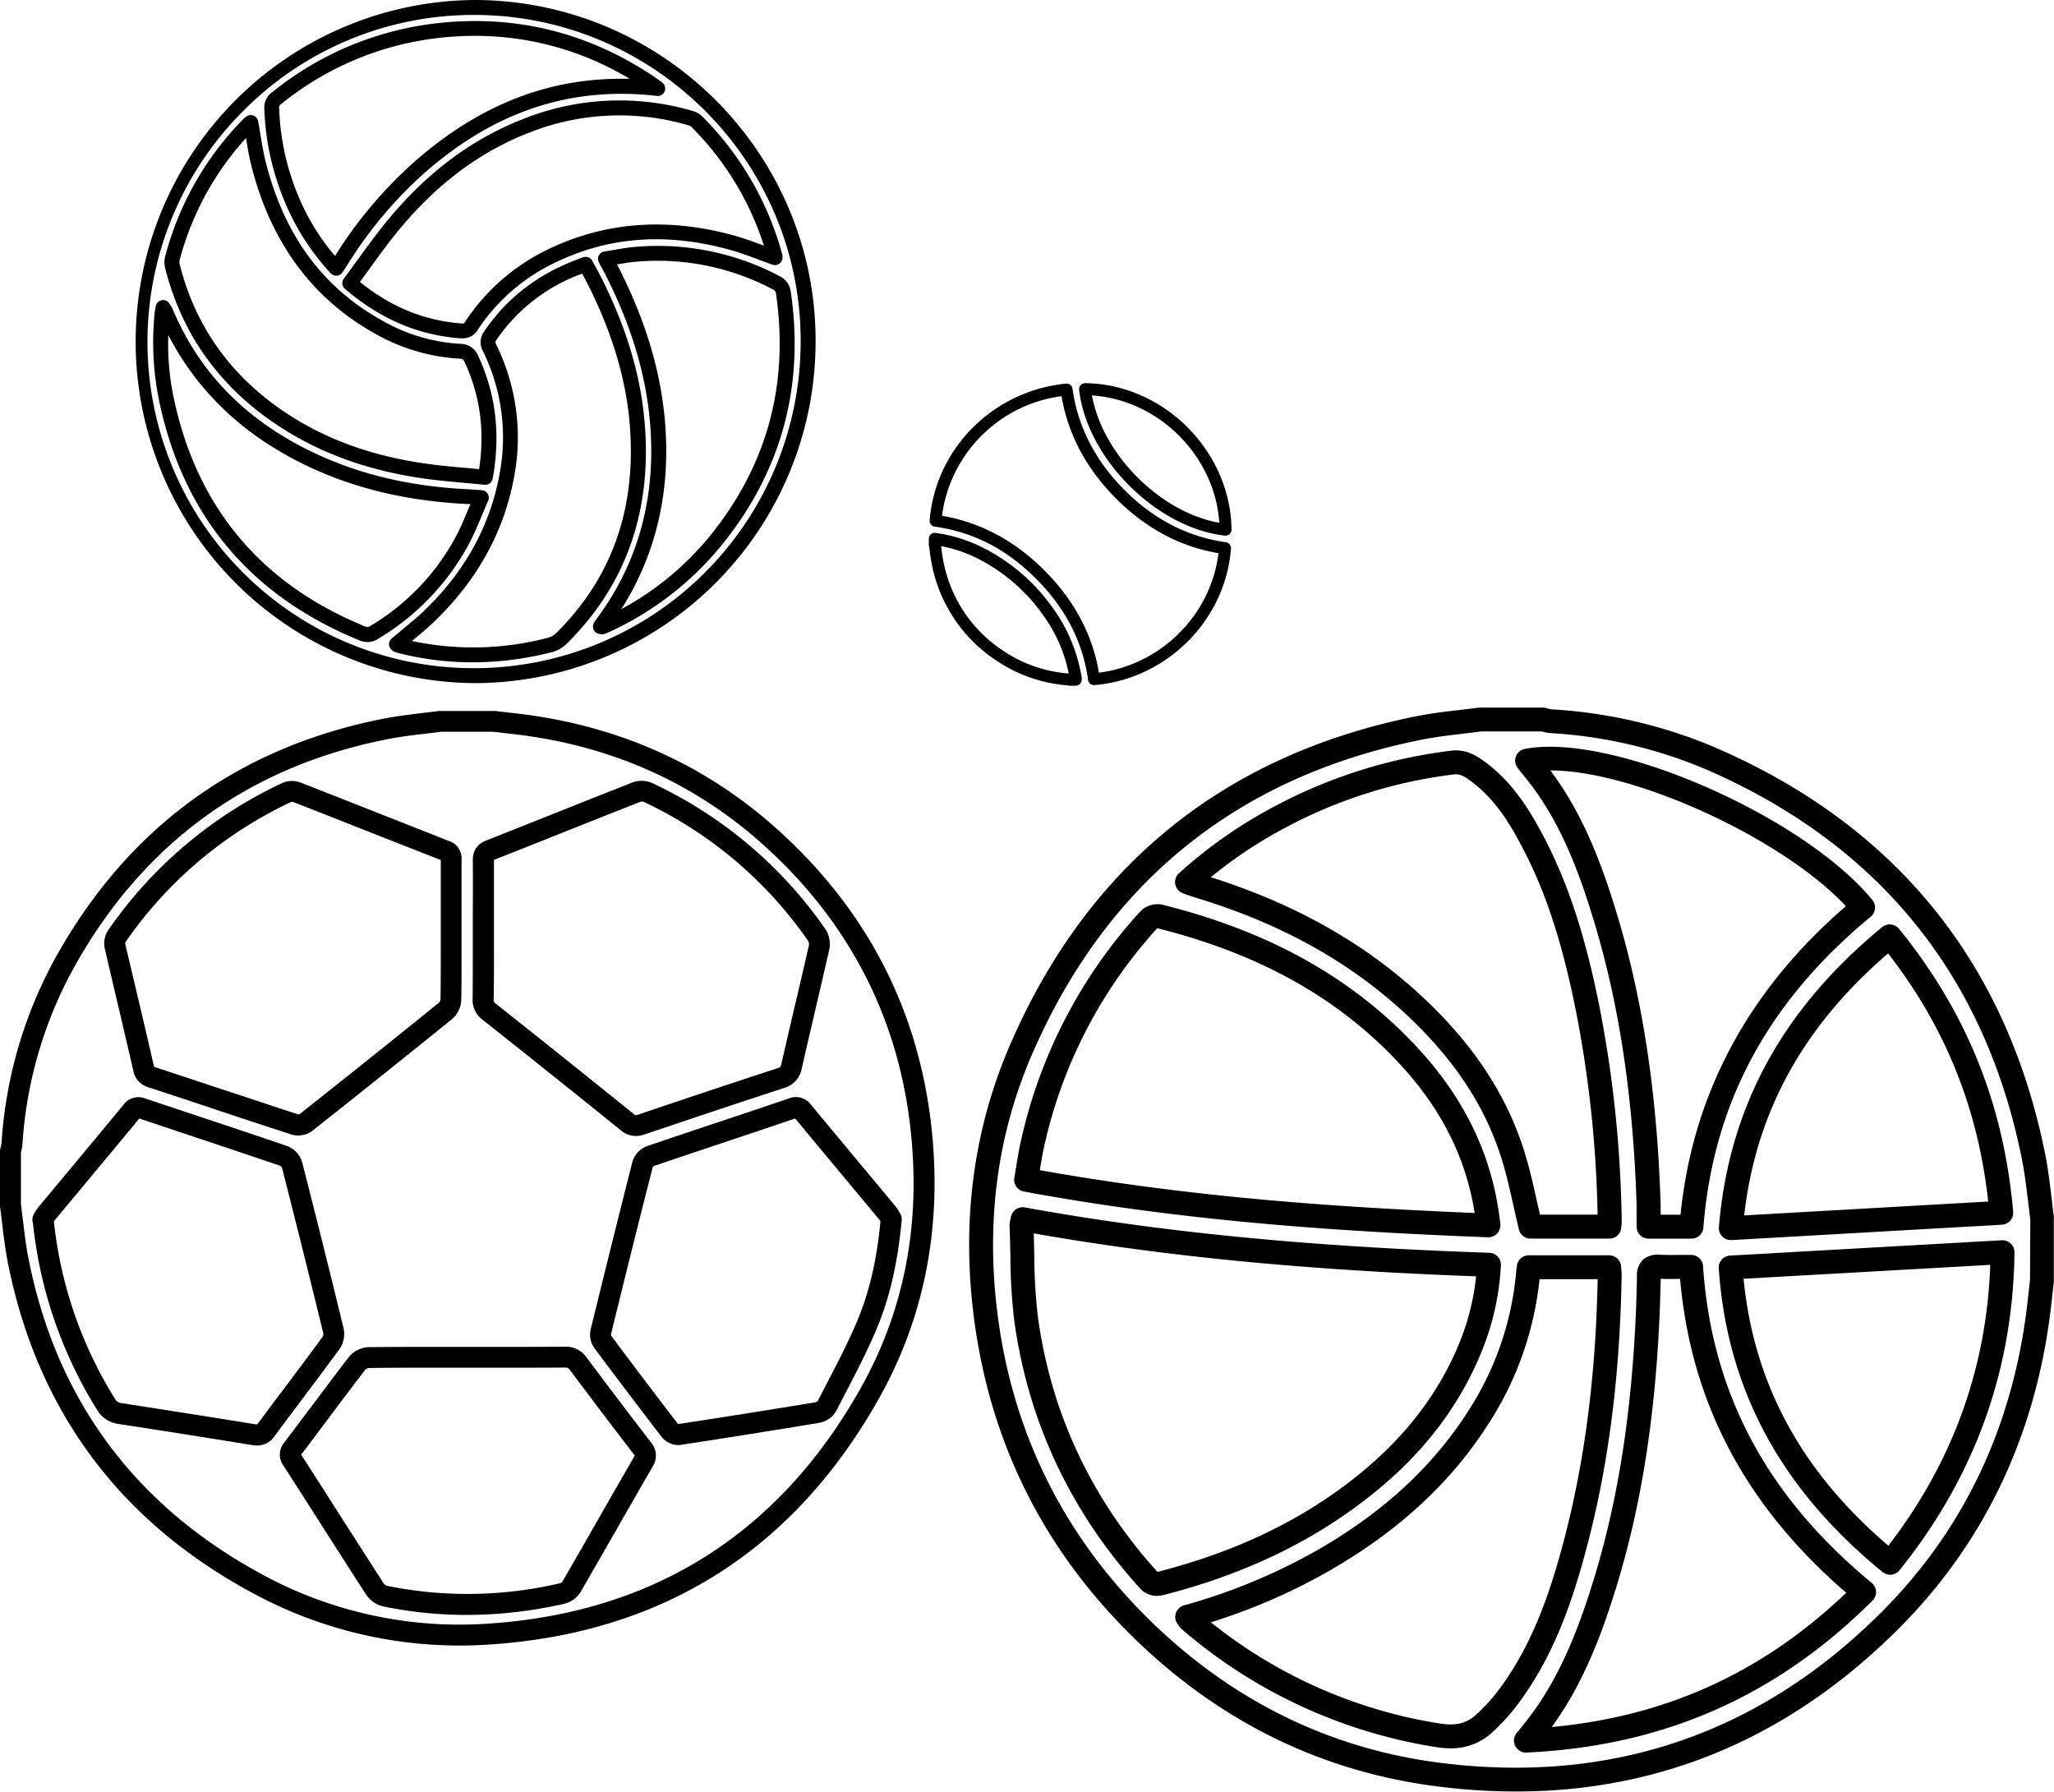 <svg xmlns="http://www.w3.org/2000/svg" viewBox="0 0 687.53 599.67">
<g id="sport">
<path d="M161.66,341.41c18.64,14.8,32.86,26.18,46.11,36.88a7.83,7.83,0,0,0,5,1.94,9.85,9.85,0,0,0,3.11-.56c18.3-6.19,33.11-11.12,46.59-15.52a8.29,8.29,0,0,0,5.92-6.61c1.38-6.07,2.8-12.13,4.21-18.2,1.65-7.06,3.36-14.37,5-21.58a9.08,9.08,0,0,0-1.33-6.79,145.28,145.28,0,0,0-57.94-48.86,8.84,8.84,0,0,0-6.61-.22q-12.72,5-25.41,10.08-11.79,4.69-23.61,9.37c-4,1.59-4.47,4.67-4.44,6.86.06,5.65.05,11.41,0,17,0,2.09,0,4.17,0,6.26a2.64,2.64,0,0,0,0,.28c0,2,0,3.95,0,5.92,0,5.48,0,11.16-.06,16.72A8.27,8.27,0,0,0,161.66,341.41Zm3.68-23.79q0-3.09,0-6.18a2.64,2.64,0,0,0,0-.29c0-2,0-4,0-6,0-5.59,0-11.37,0-17.07v-.27h0q11.82-4.65,23.63-9.38,12.69-5.06,25.38-10.06a2,2,0,0,1,1.07,0A138.44,138.44,0,0,1,270.55,315a2.49,2.49,0,0,1,.24,1.26c-1.62,7.18-3.32,14.47-5,21.52q-2.13,9.12-4.23,18.24c-.26,1.15-.41,1.23-1.26,1.51-13.51,4.4-28.34,9.34-46.66,15.53-.9.31-.93.28-1.51-.19-13.27-10.71-27.5-22.1-46.16-36.92-.68-.54-.74-.73-.73-1.45C165.36,328.84,165.35,323.14,165.34,317.62Z"/>
<path d="M259.83,277.26c-24.37-21.8-53.85-34.77-87.61-38.54l-4.36-.5-2.1-.25a2.68,2.68,0,0,0-.4,0H147.44a3.71,3.71,0,0,0-.47,0c-1.85.24-3.7.46-5.56.68-4,.48-8.2,1-12.31,1.76C79.92,249.87,42.67,277,18.39,320.9A147.77,147.77,0,0,0,.52,382.57a9.87,9.87,0,0,1-.24,1.18c-.07.31-.15.63-.21.94a3.23,3.23,0,0,0-.07.69V403.3a3.71,3.71,0,0,0,0,.47c.25,1.84.47,3.69.69,5.55.47,4,1,8.19,1.75,12.3C11.93,470.9,39,508.16,83,532.35a145.25,145.25,0,0,0,70.76,18.43q4.62,0,9.27-.29c58.43-3.6,102.61-31.41,131.32-82.66,13.56-24.2,19.7-51.12,18.27-80C310.41,343.82,292.66,306.61,259.83,277.26Zm28.39,187.15c-27.47,49-69.74,75.65-125.64,79.09a138.19,138.19,0,0,1-76.22-17.29c-42-23.13-68-58.77-77-105.91-.74-3.86-1.22-7.9-1.68-11.8-.22-1.81-.43-3.63-.67-5.43V385.76l.09-.38a14,14,0,0,0,.41-2.33,140.92,140.92,0,0,1,17-58.77c23.23-42,58.86-67.95,105.9-77,3.86-.75,7.91-1.22,11.82-1.69,1.81-.21,3.62-.42,5.43-.66h17.48l1.89.22,4.4.51c32.29,3.61,60.46,16,83.72,36.79,31.38,28.07,48.35,63.63,50.45,105.72C307,415.73,301.13,441.37,288.22,464.41Z"/>
<path d="M39.88,338c1.59,6.79,3.19,13.59,4.75,20.39a7,7,0,0,0,5.07,5.54q10.36,3.4,20.72,6.85c8.88,3,18.06,6,27.11,8.94a7.25,7.25,0,0,0,2.21.33,7.84,7.84,0,0,0,4.71-1.48c15.74-12.44,31.52-25.06,46.89-37.49a8.91,8.91,0,0,0,3.06-6.32c.12-5.87.1-11.82.09-17.57,0-1.93,0-3.86,0-5.8v-6.21c0-5.68,0-11.57,0-17.34a6.14,6.14,0,0,0-4.25-6.37l-23.11-9.11q-13.26-5.24-26.53-10.44a8.16,8.16,0,0,0-6.09.15,145.93,145.93,0,0,0-58.35,49.35,8.08,8.08,0,0,0-1.1,6Q37.45,327.73,39.88,338ZM42,315.34a139.09,139.09,0,0,1,55.47-46.92,1.49,1.49,0,0,1,.63,0q13.26,5.19,26.51,10.43,11.46,4.53,22.93,9c0,5.78,0,11.63,0,17.29v6.2c0,1.94,0,3.88,0,5.82,0,5.71,0,11.62-.09,17.4a2.3,2.3,0,0,1-.46,1c-15.31,12.38-31,24.95-46.72,37.35a2,2,0,0,1-.52.07c-9-2.94-18.21-6-27.07-8.92q-10.38-3.45-20.75-6.86a3.17,3.17,0,0,1-.34-.13c0-.07,0-.17-.09-.33q-2.34-10.21-4.76-20.42T41.91,315.9A1.55,1.55,0,0,1,42,315.34Z"/>
<path d="M196.39,454.41a8.37,8.37,0,0,0-7.17-3.66h-.11c-8.05.08-16.24.07-24.16.06l-16,0c-8.35,0-17,0-25.49.1a9,9,0,0,0-6.64,3.23c-4.3,5.6-8.6,11.33-12.76,16.87q-4.41,5.86-8.84,11.73a6.28,6.28,0,0,0-.3,7.89q6.19,9.61,12.35,19.27c5,7.85,10.2,16,15.35,23.93a9.38,9.38,0,0,0,5.63,3.85,137.2,137.2,0,0,0,27.92,2.85,148.05,148.05,0,0,0,33-3.8,8.9,8.9,0,0,0,5.28-4.06c4.12-7.11,8.19-14.23,12.27-21.35q5.81-10.16,11.65-20.29a6.81,6.81,0,0,0-.55-8.35C211.35,474.29,204.34,465.05,196.39,454.41Zm15.92,33.09q-5.87,10.14-11.67,20.32-6.1,10.68-12.24,21.32a2.48,2.48,0,0,1-.79.75,135.45,135.45,0,0,1-58,.92,2.56,2.56,0,0,1-1.17-.8c-5.14-8-10.32-16.06-15.33-23.9Q107,496.5,100.8,486.88c3-3.88,5.88-7.79,8.81-11.69,4.14-5.53,8.43-11.24,12.69-16.77a2.38,2.38,0,0,1,1.2-.53c8.46-.12,17.06-.11,25.39-.1l16.05,0c7.94,0,16.15,0,24.23-.06.77,0,1,.07,1.62.85,8,10.67,15,19.94,21.49,28.34a3.1,3.1,0,0,1,.19.26A2.31,2.31,0,0,1,212.31,487.5Z"/>
<path d="M301.12,405.82a16.24,16.24,0,0,0-1.48-2.18l-11.23-13.49q-8.42-10.09-16.82-20.23a6.31,6.31,0,0,0-7.55-2.25c-7.69,2.62-15.4,5.19-23.11,7.77-8,2.66-16.22,5.41-24.32,8.17a8.07,8.07,0,0,0-4.88,5.12c-4.43,17.36-9,35.81-14.06,56.41a7.84,7.84,0,0,0,1.29,6.09c7.61,10.2,15.19,20.22,22.55,29.77a7.3,7.3,0,0,0,5.4,2.68,5.11,5.11,0,0,0,.78-.05c15.85-2.41,31.52-4.9,46.57-7.4a8.36,8.36,0,0,0,5.67-4c1.06-2.08,2.14-4.16,3.21-6.23,3.66-7,7.44-14.3,10.53-21.79,4.24-10.26,6.83-21.65,8.16-35.84a3.45,3.45,0,0,0-.55-2.23ZM287.2,441.5c-3,7.21-6.68,14.33-10.27,21.23q-1.6,3.09-3.2,6.19a1.81,1.81,0,0,1-.62.41c-14.9,2.47-30.4,4.93-46.09,7.32l-.06,0c-7.3-9.5-14.84-19.45-22.35-29.53a1.25,1.25,0,0,1-.12-.4c5-20.47,9.58-38.81,14-56.07a2.23,2.23,0,0,1,.39-.38c8.08-2.75,16.32-5.5,24.29-8.17q11.52-3.84,23-7.73l0,0q8.4,10.15,16.84,20.25l11.22,13.48a6.34,6.34,0,0,1,.49.71C293.46,421.76,291.05,432.17,287.2,441.5Z"/>
<path d="M113.68,451.49a8.84,8.84,0,0,0,1.33-6.88c-4.59-18.89-9.26-37.58-13.86-55.56a8.33,8.33,0,0,0-4.91-5.42c-9.82-3.35-19.82-6.69-29.49-9.91q-9-3-18-6a6.2,6.2,0,0,0-7.37,2c-6.21,7.53-12.56,15.16-18.7,22.53l-9.91,11.9a12,12,0,0,0-1.29,2l-.13.25a3.5,3.5,0,0,0-.45,2.43l.16.85a147.1,147.1,0,0,0,21.37,62.12,9.78,9.78,0,0,0,7.31,4.82c16.11,2.48,30.74,4.8,44.74,7.07a9.35,9.35,0,0,0,1.55.13,6.94,6.94,0,0,0,5.84-3.09q4.69-6.31,9.43-12.61C105.4,462.65,109.6,457.05,113.68,451.49Zm-27.4,25-.22.26a2.23,2.23,0,0,1-.42,0c-14-2.28-28.68-4.59-44.8-7.08a2.84,2.84,0,0,1-2.43-1.58,140,140,0,0,1-20.36-59.19.41.41,0,0,1,0-.11l.15-.21,9.89-11.89c6.09-7.3,12.38-14.85,18.53-22.31q9,3,17.93,6c9.62,3.21,19.58,6.53,29.34,9.86a2.23,2.23,0,0,1,.49.57c4.59,17.94,9.25,36.61,13.84,55.47a2.2,2.2,0,0,1-.17,1.09c-4.06,5.53-8.25,11.11-12.31,16.52Q91,470.18,86.28,476.52Z"/>
<path d="M215.9,142.92c-1.19-16.72-6.15-33.43-15.17-51.06-.54-1-1.12-2.09-1.7-3.14l-.79-1.44a2.52,2.52,0,0,0-3-1.17c-14.24,4.93-25.08,13-33.14,24.76a6.16,6.16,0,0,0-.39,6.77,65.52,65.52,0,0,1,5.51,41c-3.16,17.44-11.74,32.92-25.5,46-2.27,2.16-4.76,4.21-7.18,6.2-1.15,1-2.3,1.9-3.44,2.87a2.5,2.5,0,0,0-.09,3.73,3,3,0,0,0,1.2.79c.49.17,1,.32,1.51.45a101,101,0,0,0,24.51,3,106.87,106.87,0,0,0,26.58-3.42,10.85,10.85,0,0,0,4.75-2.66C209.1,196.4,218,171.94,215.9,142.92ZM186,212.06a5.88,5.88,0,0,1-2.48,1.38,98.42,98.42,0,0,1-45.64,1.1c2.42-2,4.91-4,7.23-6.27,14.56-13.85,23.63-30.26,27-48.76a70.37,70.37,0,0,0-5.93-44c-.49-1-.4-1.16,0-1.76a58.78,58.78,0,0,1,28.68-22.15c.48.86,1,1.72,1.4,2.59,8.7,17,13.49,33.09,14.63,49.13C212.87,170.76,204.5,193.91,186,212.06Z"/>
<path d="M110.71,91.49a2.5,2.5,0,0,0,1.83.79h.22a2.47,2.47,0,0,0,1.88-1.13l.67-1c.39-.6.76-1.17,1.12-1.74a140,140,0,0,1,26-30.83c23.43-20.42,48.75-28.76,77.45-25.48a2.5,2.5,0,0,0,1.73-4.52l-.9-.65c-.68-.49-1.35-1-2-1.43-21.92-14.63-46.13-20.61-72-17.77A106.73,106.73,0,0,0,91,30.94a6.21,6.21,0,0,0-2.53,5.45A88.14,88.14,0,0,0,96,69.11,79.91,79.91,0,0,0,110.71,91.49ZM94.09,34.85a101.86,101.86,0,0,1,53.16-22.2A109.44,109.44,0,0,1,159,12a100.1,100.1,0,0,1,51.79,14.4c-26.21-.72-49.76,8.29-71.65,27.37a144.66,144.66,0,0,0-27,31.9,75.2,75.2,0,0,1-11.65-18.59A83,83,0,0,1,93.44,36.2,1.27,1.27,0,0,1,94.09,34.85Z"/>
<path d="M175.44,39.7c-17.19,6.67-32,17.61-45.22,33.46-3.71,4.43-7.15,9.18-10.49,13.77-1.53,2.12-3.07,4.24-4.65,6.35a2.5,2.5,0,0,0,.38,3.4c11.83,10.11,24.5,15.53,38.74,16.56l.61,0a5.76,5.76,0,0,0,5.11-2.86A63.77,63.77,0,0,1,184.6,88.49c18.41-9.26,38-10.85,59.73-4.87,3.23.89,6.35,2.06,9.64,3.29,1.53.57,3.06,1.14,4.6,1.68a2.48,2.48,0,0,0,3.33-2.33,3.5,3.5,0,0,0-.1-1.29A104,104,0,0,0,235,38.9a7.46,7.46,0,0,0-3.2-1.78A86.92,86.92,0,0,0,175.44,39.7Zm54.95,2.23a2.74,2.74,0,0,1,1,.51,98.5,98.5,0,0,1,24.31,39.79h0c-3.26-1.22-6.63-2.48-10.07-3.43-22.71-6.24-44-4.48-63.31,5.22a68.66,68.66,0,0,0-26.59,23.62c-.43.65-.52.67-1.2.62-12.42-.91-23.59-5.45-34.06-13.89l3.28-4.5c3.43-4.73,6.68-9.2,10.27-13.51,12.69-15.17,26.81-25.64,43.2-32A82,82,0,0,1,230.39,41.93Z"/>
<path d="M212.55,82.64c-2.34.2-4.59.58-7,1-1.07.18-2.15.37-3.25.53a2.5,2.5,0,0,0-1.84,3.63l.61,1.18L202.18,91c10.24,19.9,15.41,38.82,15.79,57.84.43,21.14-5.33,40.21-17.1,56.66l-1.25,1.77-.68,1a2.5,2.5,0,0,0,1.54,3.89l.15,0a3.33,3.33,0,0,0,.91.14,2.66,2.66,0,0,0,.92-.16c.56-.21,1.12-.44,1.65-.69a104.57,104.57,0,0,0,37-28.43c20.27-24.68,28.21-53.35,23.61-85.18a6.76,6.76,0,0,0-3.81-5.44A87.25,87.25,0,0,0,212.55,82.64Zm24.69,97.23a98.69,98.69,0,0,1-29.25,24c10.35-16.3,15.39-34.83,15-55.17-.4-19.79-5.75-39.42-16.35-60l-.1-.19c2.24-.38,4.35-.74,6.46-.92a82.39,82.39,0,0,1,45.62,9.24,1.8,1.8,0,0,1,1.16,1.71C264.15,129,256.58,156.31,237.24,179.87Z"/>
<path d="M158.64,228.65h.06A114.34,114.34,0,0,0,273,114C273,51.19,221.7,0,158.72,0h-.05a114.33,114.33,0,0,0,0,228.65ZM81.44,37.11A108.52,108.52,0,0,1,158.67,5h.05C218.94,5,268,54,268,114.05a109.34,109.34,0,0,1-109.32,109.6h-.05A109.22,109.22,0,0,1,81.44,37.11Z"/>
<path d="M92.4,142c13.89,9.31,29.68,15.19,48.27,18,4.89.73,9.91,1.18,14.75,1.62q3.38.3,6.79.64h.25a2.49,2.49,0,0,0,2.46-2.06c2.66-14.82,1.09-28.24-4.82-41a6.36,6.36,0,0,0-5.95-4.11,59.14,59.14,0,0,1-24.36-6.78C108.77,97.24,95.45,79.63,89,54.47c-.77-3-1.28-6.11-1.82-9.36-.25-1.52-.5-3-.78-4.57a2.5,2.5,0,0,0-4-1.49l-.21.17a6.11,6.11,0,0,0-.75.63A102.76,102.76,0,0,0,55.24,86a8,8,0,0,0,.07,3.85C60.84,111.67,73.32,129.22,92.4,142ZM60.07,87.29A97.49,97.49,0,0,1,82.34,46.22c.52,3.13,1.06,6.35,1.86,9.49,6.68,26.23,21.23,45.42,43.26,57a64.16,64.16,0,0,0,26.41,7.34c.95.06,1.21.17,1.69,1.22,5.16,11.16,6.74,22.87,4.82,35.75l-4.51-.41c-5-.45-9.71-.88-14.45-1.59-17.86-2.67-33-8.29-46.23-17.18-18-12.1-29.82-28.66-35-49.22A3.19,3.19,0,0,1,60.07,87.29Z"/>
<path d="M120.57,214.44a6.62,6.62,0,0,0,2.46.45,5.87,5.87,0,0,0,3-.76A82.31,82.31,0,0,0,157,182c1.65-3.14,3-6.34,4.41-9.73.64-1.53,1.29-3.1,2-4.69a2.5,2.5,0,0,0-2.12-3.5l-1.78-.13c-1-.08-1.89-.14-2.73-.18-18.94-.92-35.45-4.73-50.48-11.64C82.92,141.3,67,125.33,57.7,103.25a6.69,6.69,0,0,0-.68-1.16c-.09-.14-.2-.29-.32-.48a2.49,2.49,0,0,0-4.57.93c-.05.3-.1.56-.15.8-.09.52-.18,1-.22,1.47A97.53,97.53,0,0,0,53,132.86C60.78,172,83.52,199.42,120.57,214.44ZM56.33,112.13c10.08,19.53,26.16,34.47,47.91,44.49,15.62,7.19,32.74,11.14,52.33,12.09l.9,0c-.21.52-.43,1-.64,1.54-1.37,3.28-2.66,6.38-4.21,9.31a77.28,77.28,0,0,1-29.1,30.21,2,2,0,0,1-1.07,0c-35.39-14.35-57.11-40.57-64.57-77.92A87.63,87.63,0,0,1,56.33,112.13Z"/>
<path d="M570.06,423.78a4,4,0,0,0-4-3.74c-1.19,0-2.34,0-3.47,0-2.47,0-4.8.05-7.06-.07a7.57,7.57,0,0,0-5.61,1.69,7.42,7.42,0,0,0-2,5.55c-.08,6.29-.32,12.91-.76,20.23-1.81,30.75-6.35,57.51-13.87,81.79-4.49,14.49-10.54,31.22-21.36,45.5-.81,1.08-1.68,2.15-2.67,3.38l-1.63,2a4,4,0,0,0,3.12,6.49h.19c45.74-2.11,83.64-18.76,115.85-50.88a4,4,0,0,0-.27-5.91C591.33,500.81,572.88,466.11,570.06,423.78ZM519.41,578.05c10.85-14.89,16.94-31.78,21.48-46.42,7.71-24.91,12.37-52.28,14.22-83.68.42-7.19.67-13.72.76-19.92,2.15.09,4.28.07,6.5,0,3.67,41.56,21.89,76,55.61,105.09C590.05,559.79,557.7,574.53,519.41,578.05Z"/>
<path d="M670.07,415.13l-91,5.13a4,4,0,0,0-3.76,4.26C578.11,465,596,498.29,630.13,526.17a4.06,4.06,0,0,0,2.54.9l.41,0a4,4,0,0,0,2.7-1.47c25.11-31.11,38.07-66.91,38.52-106.41a4,4,0,0,0-1.24-2.94A4,4,0,0,0,670.07,415.13Zm-38,102.23c-29.16-24.91-45-54.21-48.45-89.35l82.57-4.65C665,458,653.5,489.58,632.08,517.36Z"/>
<path d="M575.36,410.74a4,4,0,0,0,4,4.33h.23l90.51-5.15a4,4,0,0,0,3.76-4.34c-3.14-35.95-15.63-66.92-38.21-94.69a4,4,0,0,0-5.64-.57C596.56,337.83,578.69,370.68,575.36,410.74ZM632,319.12c19.11,24.6,30.1,51.84,33.51,83.05l-81.68,4.64C587.74,372.32,603.54,343.56,632,319.12Z"/>
<path d="M542.8,427.17c0-.78,0-1.49-.11-2.25,0-.32-.05-.66-.07-1a4,4,0,0,0-4-3.75H511.75a4,4,0,0,0-4,3.5l-.08.6c-.07.52-.14,1-.18,1.55a101.87,101.87,0,0,1-15.47,45.6c-12.46,19.79-30,35.8-53.74,48.92a197.2,197.2,0,0,1-42,17,4,4,0,0,0-2.09,6.25l.34.48a6.58,6.58,0,0,0,1.14,1.32,170.92,170.92,0,0,0,85,39.38,30.58,30.58,0,0,0,4.83.41,20.1,20.1,0,0,0,14.63-5.94,68.56,68.56,0,0,0,6.27-6.7c13.29-16.69,19.74-36.15,24.29-53C538.26,491.6,542.21,461.38,542.8,427.17Zm-42.65,140.4a61.14,61.14,0,0,1-5.56,5.91c-3.43,3.31-7.09,4.29-12.63,3.4A162.74,162.74,0,0,1,405.32,543a200,200,0,0,0,36.86-15.68c24.91-13.8,43.44-30.69,56.64-51.66a109.72,109.72,0,0,0,16.51-47.51h19.45c-.64,33.08-4.5,62.32-11.8,89.33C518.64,533.52,512.53,552,500.15,567.57Z"/>
<path d="M687.5,407.39c-.29-2.14-.54-4.29-.79-6.44-.55-4.68-1.12-9.52-2.06-14.29-12.78-64.12-49.77-110-110-136.24a164.48,164.48,0,0,0-55.31-13,8.14,8.14,0,0,1-1.07-.24l-1-.25a4.09,4.09,0,0,0-.85-.09h-20.8a3.27,3.27,0,0,0-.54,0c-2.14.28-4.3.53-6.45.79-4.7.54-9.55,1.11-14.32,2.06-64.19,12.79-110,49.72-136.1,109.76-11.67,26.84-16,56-12.77,86.76,4.57,43.89,22.86,81.67,54.38,112.3,28.81,28,63,44.65,101.7,49.47a209.55,209.55,0,0,0,25.94,1.65c48.79,0,91.74-18.22,127.93-54.36,27.68-27.64,44.65-62.07,50.43-102.35.45-3.16.81-6.36,1.16-9.45.16-1.44.32-2.88.49-4.31a3.83,3.83,0,0,0,0-.47v-20.8A4.89,4.89,0,0,0,687.5,407.39Zm-8,21.1c-.16,1.37-.32,2.75-.47,4.13-.34,3-.69,6.16-1.13,9.21-5.53,38.52-21.73,71.43-48.16,97.82-40.65,40.58-90.18,57.55-147.23,50.44-36.91-4.61-69.58-20.51-97.12-47.28-30.13-29.29-47.63-65.42-52-107.39-3.05-29.34,1-57.18,12.16-82.74,25-57.49,68.86-92.85,130.32-105.1,4.46-.89,9.15-1.44,13.68-2,2.11-.24,4.23-.49,6.33-.77H516l.31.08a14,14,0,0,0,2.58.48,156.75,156.75,0,0,1,52.63,12.35c57.65,25.17,93.08,69.07,105.31,130.48.89,4.45,1.43,9.13,2,13.65.25,2.11.49,4.21.77,6.31Z"/>
<path d="M495.61,453.18a88.08,88.08,0,0,0,6.78-29.65,4,4,0,0,0-3.86-4.21c-60.43-2.06-109.84-6.88-155.5-15.18a4,4,0,0,0-3,.66,4,4,0,0,0-1.65,2.58c-.05.29-.11.54-.16.76a8.49,8.49,0,0,0-.29,2.45c.14,3.16.2,6.4.27,9.54a188.18,188.18,0,0,0,1.35,22.26c4.69,33.49,18.71,63.39,41.69,88.86a7.74,7.74,0,0,0,5.95,2.91,9.69,9.69,0,0,0,2.42-.33c23.57-6.07,43.54-15,61-27.17C472.15,491.67,486.85,474.17,495.61,453.18Zm-108,72.91-.2,0-.23-.24c-21.89-24.27-35.24-52.74-39.71-84.61A184.44,184.44,0,0,1,346.2,420c-.05-2.35-.1-4.76-.18-7.17,43.75,7.7,91.05,12.29,148.07,14.37a80.56,80.56,0,0,1-5.86,22.93c-8.16,19.55-22,35.91-42.15,50C429.37,511.76,410.25,520.26,387.61,526.09Z"/>
<path d="M395.86,298.94l.6.24c.41.17.69.28,1,.37,1.33.44,2.67.87,4,1.28,28.91,8.94,52.25,22.26,71.34,40.71,14.66,14.18,24.36,29.16,29.67,45.82,1.66,5.21,2.86,10.56,4.13,16.22.58,2.59,1.18,5.26,1.83,7.94a4,4,0,0,0,3.88,3.06h26.37a4,4,0,0,0,4-3.66q0-.32.06-.57a10.48,10.48,0,0,0,.09-1.44A400.58,400.58,0,0,0,535.39,337c-4.78-24-10.61-41.7-18.91-57.4-4.42-8.37-10.18-17.83-19.4-24.57-2.39-1.75-6-4.4-11.29-3.77a168.64,168.64,0,0,0-59.45,18.8,157.15,157.15,0,0,0-31.69,22.2,4,4,0,0,0,1.21,6.69Zm34.24-21.83a160.48,160.48,0,0,1,56.64-17.91c1.95-.23,3.26.55,5.62,2.27,7.88,5.77,12.85,13.91,17.05,21.86,7.92,15,13.51,32,18.13,55.22a390.67,390.67,0,0,1,7.22,68H515.47c-.37-1.6-.73-3.19-1.08-4.75-1.25-5.58-2.54-11.35-4.31-16.9-5.72-17.95-16.1-34-31.73-49.14-19.69-19-43.6-32.83-73.07-42.14A149.9,149.9,0,0,1,430.1,277.11Z"/>
<path d="M342.74,398.82c55.7,10.34,109.76,13.54,155.3,15.31h.16a4,4,0,0,0,4-4.43c-2.46-22.68-11.92-42.41-28.93-60.32-21.44-22.58-49.05-37.83-84.41-46.62a8.06,8.06,0,0,0-7.29,2.43A167.35,167.35,0,0,0,341.7,382c-.63,2.77-1.09,5.6-1.53,8.33-.21,1.28-.42,2.56-.64,3.87A4,4,0,0,0,342.74,398.82Zm5.33-7.21c.44-2.73.86-5.31,1.43-7.84a159.34,159.34,0,0,1,37.87-73.08l.05,0c33.59,8.43,59.77,22.9,80,44.24C482,370.25,490.62,387,493.61,406,450.44,404.19,400,401,348.06,391.66A.09.09,0,0,1,348.07,391.61Z"/>
<path d="M509.44,258.88c1,1.22,1.95,2.37,2.84,3.54,10.62,14,16.4,30,21.06,45.23,8.63,28.2,13.36,59.56,14.48,95.88,0,1.55,0,3.1,0,4.74,0,.77,0,1.55,0,2.32a4,4,0,0,0,4,4h14.35a4,4,0,0,0,4-3.69c3.24-41.56,21.55-75.61,56-104.06a4,4,0,0,0,.54-5.63c-23.3-28.29-87.43-56.16-116.32-50.54a4,4,0,0,0-2.34,6.44Q508.72,258,509.44,258.88Zm9.69-1c27.68,0,77.34,22.51,98.74,45.43-32.68,28.19-51.29,62.89-55.35,103.26h-6.66c0-1.09,0-2.2,0-3.31-1.14-37-6-69.08-14.83-98-4.61-15.08-10.84-32.49-22.1-47.41Z"/>
<path d="M311.19,184.34c.19,1.45.39,2.94.69,4.42a50,50,0,0,0,21.83,32.47,49.15,49.15,0,0,0,23.67,8.17l.28.06.32.07a1.72,1.72,0,0,0,.39,0h1.72a2.09,2.09,0,0,0,2-2.09,4,4,0,0,0,0-.49,54.28,54.28,0,0,0-10.49-24.56A63.53,63.53,0,0,0,330.33,184a50.56,50.56,0,0,0-17.17-5.63,2,2,0,0,0-2.26,2v1.71a2.64,2.64,0,0,0,0,.29C311,183,311.1,183.69,311.19,184.34Zm17.26,3.23a59.33,59.33,0,0,1,19.91,17.25,49.92,49.92,0,0,1,9.37,20.6h0a45.23,45.23,0,0,1-21.77-7.5A46.09,46.09,0,0,1,315.8,188c-.27-1.34-.46-2.7-.65-4.14,0-.36-.09-.72-.14-1.07A46.19,46.19,0,0,1,328.45,187.57Z"/>
<path d="M312.87,176.27c12.9,1.79,24,7.5,33.94,17.45s15.66,21.21,17.4,33.87a2,2,0,0,0,2,1.72h.17c24.19-2.06,43.82-21.7,45.66-45.69a2,2,0,0,0-1.72-2.13c-12.69-1.78-24.09-7.64-33.87-17.43S360.75,142.82,359,130.12a2,2,0,0,0-2.18-1.72c-24.41,2.42-43.61,21.65-45.64,45.72A2,2,0,0,0,312.87,176.27Zm42.45-43.67c2.19,12.81,8.34,24.34,18.28,34.29S395,183,407.85,185.16c-2.45,20.59-19.19,37.33-40,40-2.17-12.78-8.3-24.28-18.24-34.23s-21.47-16.1-34.3-18.3A46.52,46.52,0,0,1,355.32,132.6Z"/>
<path d="M410,179.27h.22a2,2,0,0,0,1.34-.51,2.07,2.07,0,0,0,.66-1.51c-.29-26.28-22.74-48.72-49-49a2.12,2.12,0,0,0-1.51.66,2,2,0,0,0-.5,1.57C363.85,153.49,387.11,176.74,410,179.27Zm-1.87-4.3c-19.7-3.45-39.08-22.83-42.62-42.62C387.87,133.82,406.67,152.61,408.14,175Z"/>
</g>
</svg>
